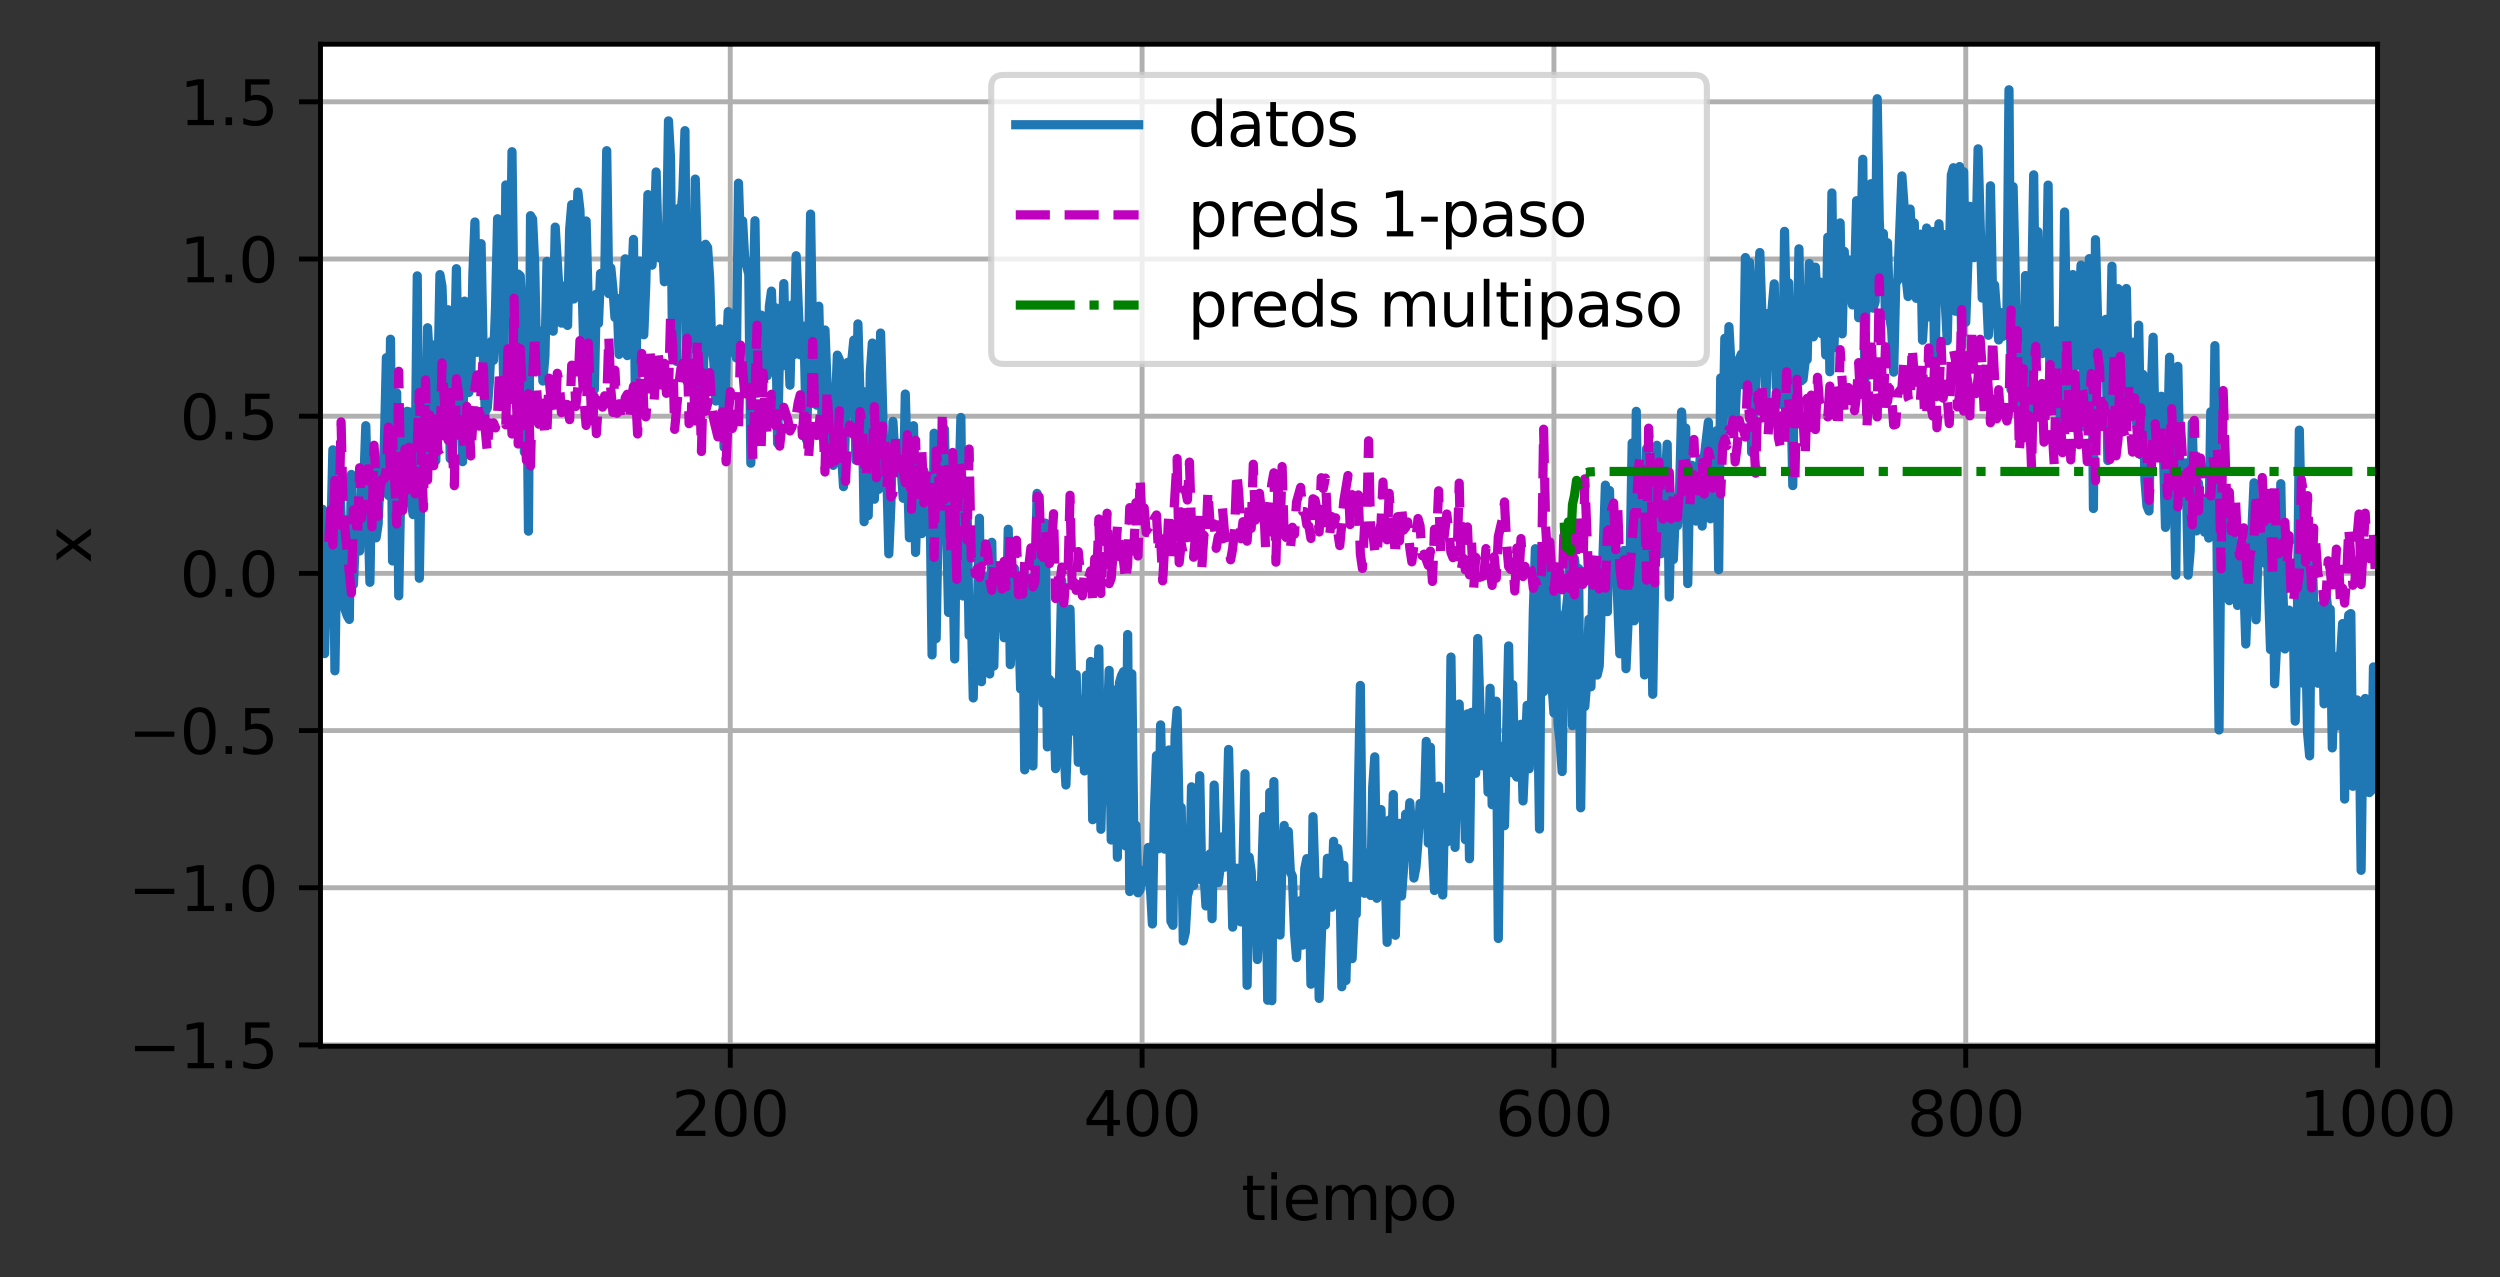 <?xml version="1.0" encoding="utf-8" standalone="no"?>
<!DOCTYPE svg PUBLIC "-//W3C//DTD SVG 1.1//EN"
  "http://www.w3.org/Graphics/SVG/1.1/DTD/svg11.dtd">
<svg xmlns:xlink="http://www.w3.org/1999/xlink" width="406.886pt" height="207.836pt" viewBox="0 0 406.886 207.836" xmlns="http://www.w3.org/2000/svg" version="1.1">
 <rect x="0" y="0" width="406.886" height="207.836" fill="#333333" stroke="none"/>
 <defs>
  <style type="text/css">*{stroke-linejoin: round; stroke-linecap: butt}</style>
 </defs>
 <g id="figure_1">
  <g id="patch_1">
   <path d="M 0 207.836 
L 406.886 207.836 
L 406.886 0 
L 0 0 
L 0 207.836 
z
" style="fill: none"/>
  </g>
  <g id="axes_1">
   <g id="patch_2">
    <path d="M 52.161 170.28 
L 386.961 170.28 
L 386.961 7.2 
L 52.161 7.2 
z
" style="fill: #ffffff"/>
   </g>
   <g id="matplotlib.axis_1">
    <g id="xtick_1">
     <g id="line2d_1">
      <path d="M 118.853 170.28 
L 118.853 7.2 
" clip-path="url(#p743cf71972)" style="fill: none; stroke: #b0b0b0; stroke-width: 0.8; stroke-linecap: square"/>
     </g>
     <g id="line2d_2">
      <defs>
       <path id="m459fc9298d" d="M 0 0 
L 0 3.5 
" style="stroke: #000000; stroke-width: 0.8"/>
      </defs>
      <g>
       <use xlink:href="#m459fc9298d" x="118.853" y="170.28" style="stroke: #000000; stroke-width: 0.8"/>
      </g>
     </g>
     <g id="text_1">
      <!-- 200 -->
      <g transform="translate(109.309 184.878)scale(0.1 -0.1)">
       <defs>
        <path id="DejaVuSans-32" d="M 1228 531 
L 3431 531 
L 3431 0 
L 469 0 
L 469 531 
Q 828 903 1448 1529 
Q 2069 2156 2228 2338 
Q 2531 2678 2651 2914 
Q 2772 3150 2772 3378 
Q 2772 3750 2511 3984 
Q 2250 4219 1831 4219 
Q 1534 4219 1204 4116 
Q 875 4013 500 3803 
L 500 4441 
Q 881 4594 1212 4672 
Q 1544 4750 1819 4750 
Q 2544 4750 2975 4387 
Q 3406 4025 3406 3419 
Q 3406 3131 3298 2873 
Q 3191 2616 2906 2266 
Q 2828 2175 2409 1742 
Q 1991 1309 1228 531 
z
" transform="scale(0.016)"/>
        <path id="DejaVuSans-30" d="M 2034 4250 
Q 1547 4250 1301 3770 
Q 1056 3291 1056 2328 
Q 1056 1369 1301 889 
Q 1547 409 2034 409 
Q 2525 409 2770 889 
Q 3016 1369 3016 2328 
Q 3016 3291 2770 3770 
Q 2525 4250 2034 4250 
z
M 2034 4750 
Q 2819 4750 3233 4129 
Q 3647 3509 3647 2328 
Q 3647 1150 3233 529 
Q 2819 -91 2034 -91 
Q 1250 -91 836 529 
Q 422 1150 422 2328 
Q 422 3509 836 4129 
Q 1250 4750 2034 4750 
z
" transform="scale(0.016)"/>
       </defs>
       <use xlink:href="#DejaVuSans-32"/>
       <use xlink:href="#DejaVuSans-30" x="63.623"/>
       <use xlink:href="#DejaVuSans-30" x="127.246"/>
      </g>
     </g>
    </g>
    <g id="xtick_2">
     <g id="line2d_3">
      <path d="M 185.88 170.28 
L 185.88 7.2 
" clip-path="url(#p743cf71972)" style="fill: none; stroke: #b0b0b0; stroke-width: 0.8; stroke-linecap: square"/>
     </g>
     <g id="line2d_4">
      <g>
       <use xlink:href="#m459fc9298d" x="185.88" y="170.28" style="stroke: #000000; stroke-width: 0.8"/>
      </g>
     </g>
     <g id="text_2">
      <!-- 400 -->
      <g transform="translate(176.336 184.878)scale(0.1 -0.1)">
       <defs>
        <path id="DejaVuSans-34" d="M 2419 4116 
L 825 1625 
L 2419 1625 
L 2419 4116 
z
M 2253 4666 
L 3047 4666 
L 3047 1625 
L 3713 1625 
L 3713 1100 
L 3047 1100 
L 3047 0 
L 2419 0 
L 2419 1100 
L 313 1100 
L 313 1709 
L 2253 4666 
z
" transform="scale(0.016)"/>
       </defs>
       <use xlink:href="#DejaVuSans-34"/>
       <use xlink:href="#DejaVuSans-30" x="63.623"/>
       <use xlink:href="#DejaVuSans-30" x="127.246"/>
      </g>
     </g>
    </g>
    <g id="xtick_3">
     <g id="line2d_5">
      <path d="M 252.907 170.28 
L 252.907 7.2 
" clip-path="url(#p743cf71972)" style="fill: none; stroke: #b0b0b0; stroke-width: 0.8; stroke-linecap: square"/>
     </g>
     <g id="line2d_6">
      <g>
       <use xlink:href="#m459fc9298d" x="252.907" y="170.28" style="stroke: #000000; stroke-width: 0.8"/>
      </g>
     </g>
     <g id="text_3">
      <!-- 600 -->
      <g transform="translate(243.363 184.878)scale(0.1 -0.1)">
       <defs>
        <path id="DejaVuSans-36" d="M 2113 2584 
Q 1688 2584 1439 2293 
Q 1191 2003 1191 1497 
Q 1191 994 1439 701 
Q 1688 409 2113 409 
Q 2538 409 2786 701 
Q 3034 994 3034 1497 
Q 3034 2003 2786 2293 
Q 2538 2584 2113 2584 
z
M 3366 4563 
L 3366 3988 
Q 3128 4100 2886 4159 
Q 2644 4219 2406 4219 
Q 1781 4219 1451 3797 
Q 1122 3375 1075 2522 
Q 1259 2794 1537 2939 
Q 1816 3084 2150 3084 
Q 2853 3084 3261 2657 
Q 3669 2231 3669 1497 
Q 3669 778 3244 343 
Q 2819 -91 2113 -91 
Q 1303 -91 875 529 
Q 447 1150 447 2328 
Q 447 3434 972 4092 
Q 1497 4750 2381 4750 
Q 2619 4750 2861 4703 
Q 3103 4656 3366 4563 
z
" transform="scale(0.016)"/>
       </defs>
       <use xlink:href="#DejaVuSans-36"/>
       <use xlink:href="#DejaVuSans-30" x="63.623"/>
       <use xlink:href="#DejaVuSans-30" x="127.246"/>
      </g>
     </g>
    </g>
    <g id="xtick_4">
     <g id="line2d_7">
      <path d="M 319.934 170.28 
L 319.934 7.2 
" clip-path="url(#p743cf71972)" style="fill: none; stroke: #b0b0b0; stroke-width: 0.8; stroke-linecap: square"/>
     </g>
     <g id="line2d_8">
      <g>
       <use xlink:href="#m459fc9298d" x="319.934" y="170.28" style="stroke: #000000; stroke-width: 0.8"/>
      </g>
     </g>
     <g id="text_4">
      <!-- 800 -->
      <g transform="translate(310.39 184.878)scale(0.1 -0.1)">
       <defs>
        <path id="DejaVuSans-38" d="M 2034 2216 
Q 1584 2216 1326 1975 
Q 1069 1734 1069 1313 
Q 1069 891 1326 650 
Q 1584 409 2034 409 
Q 2484 409 2743 651 
Q 3003 894 3003 1313 
Q 3003 1734 2745 1975 
Q 2488 2216 2034 2216 
z
M 1403 2484 
Q 997 2584 770 2862 
Q 544 3141 544 3541 
Q 544 4100 942 4425 
Q 1341 4750 2034 4750 
Q 2731 4750 3128 4425 
Q 3525 4100 3525 3541 
Q 3525 3141 3298 2862 
Q 3072 2584 2669 2484 
Q 3125 2378 3379 2068 
Q 3634 1759 3634 1313 
Q 3634 634 3220 271 
Q 2806 -91 2034 -91 
Q 1263 -91 848 271 
Q 434 634 434 1313 
Q 434 1759 690 2068 
Q 947 2378 1403 2484 
z
M 1172 3481 
Q 1172 3119 1398 2916 
Q 1625 2713 2034 2713 
Q 2441 2713 2670 2916 
Q 2900 3119 2900 3481 
Q 2900 3844 2670 4047 
Q 2441 4250 2034 4250 
Q 1625 4250 1398 4047 
Q 1172 3844 1172 3481 
z
" transform="scale(0.016)"/>
       </defs>
       <use xlink:href="#DejaVuSans-38"/>
       <use xlink:href="#DejaVuSans-30" x="63.623"/>
       <use xlink:href="#DejaVuSans-30" x="127.246"/>
      </g>
     </g>
    </g>
    <g id="xtick_5">
     <g id="line2d_9">
      <path d="M 386.961 170.28 
L 386.961 7.2 
" clip-path="url(#p743cf71972)" style="fill: none; stroke: #b0b0b0; stroke-width: 0.8; stroke-linecap: square"/>
     </g>
     <g id="line2d_10">
      <g>
       <use xlink:href="#m459fc9298d" x="386.961" y="170.28" style="stroke: #000000; stroke-width: 0.8"/>
      </g>
     </g>
     <g id="text_5">
      <!-- 1000 -->
      <g transform="translate(374.236 184.878)scale(0.1 -0.1)">
       <defs>
        <path id="DejaVuSans-31" d="M 794 531 
L 1825 531 
L 1825 4091 
L 703 3866 
L 703 4441 
L 1819 4666 
L 2450 4666 
L 2450 531 
L 3481 531 
L 3481 0 
L 794 0 
L 794 531 
z
" transform="scale(0.016)"/>
       </defs>
       <use xlink:href="#DejaVuSans-31"/>
       <use xlink:href="#DejaVuSans-30" x="63.623"/>
       <use xlink:href="#DejaVuSans-30" x="127.246"/>
       <use xlink:href="#DejaVuSans-30" x="190.869"/>
      </g>
     </g>
    </g>
    <g id="text_6">
     <!-- tiempo -->
     <g transform="translate(202.031 198.557)scale(0.1 -0.1)">
      <defs>
       <path id="DejaVuSans-74" d="M 1172 4494 
L 1172 3500 
L 2356 3500 
L 2356 3053 
L 1172 3053 
L 1172 1153 
Q 1172 725 1289 603 
Q 1406 481 1766 481 
L 2356 481 
L 2356 0 
L 1766 0 
Q 1100 0 847 248 
Q 594 497 594 1153 
L 594 3053 
L 172 3053 
L 172 3500 
L 594 3500 
L 594 4494 
L 1172 4494 
z
" transform="scale(0.016)"/>
       <path id="DejaVuSans-69" d="M 603 3500 
L 1178 3500 
L 1178 0 
L 603 0 
L 603 3500 
z
M 603 4863 
L 1178 4863 
L 1178 4134 
L 603 4134 
L 603 4863 
z
" transform="scale(0.016)"/>
       <path id="DejaVuSans-65" d="M 3597 1894 
L 3597 1613 
L 953 1613 
Q 991 1019 1311 708 
Q 1631 397 2203 397 
Q 2534 397 2845 478 
Q 3156 559 3463 722 
L 3463 178 
Q 3153 47 2828 -22 
Q 2503 -91 2169 -91 
Q 1331 -91 842 396 
Q 353 884 353 1716 
Q 353 2575 817 3079 
Q 1281 3584 2069 3584 
Q 2775 3584 3186 3129 
Q 3597 2675 3597 1894 
z
M 3022 2063 
Q 3016 2534 2758 2815 
Q 2500 3097 2075 3097 
Q 1594 3097 1305 2825 
Q 1016 2553 972 2059 
L 3022 2063 
z
" transform="scale(0.016)"/>
       <path id="DejaVuSans-6d" d="M 3328 2828 
Q 3544 3216 3844 3400 
Q 4144 3584 4550 3584 
Q 5097 3584 5394 3201 
Q 5691 2819 5691 2113 
L 5691 0 
L 5113 0 
L 5113 2094 
Q 5113 2597 4934 2840 
Q 4756 3084 4391 3084 
Q 3944 3084 3684 2787 
Q 3425 2491 3425 1978 
L 3425 0 
L 2847 0 
L 2847 2094 
Q 2847 2600 2669 2842 
Q 2491 3084 2119 3084 
Q 1678 3084 1418 2786 
Q 1159 2488 1159 1978 
L 1159 0 
L 581 0 
L 581 3500 
L 1159 3500 
L 1159 2956 
Q 1356 3278 1631 3431 
Q 1906 3584 2284 3584 
Q 2666 3584 2933 3390 
Q 3200 3197 3328 2828 
z
" transform="scale(0.016)"/>
       <path id="DejaVuSans-70" d="M 1159 525 
L 1159 -1331 
L 581 -1331 
L 581 3500 
L 1159 3500 
L 1159 2969 
Q 1341 3281 1617 3432 
Q 1894 3584 2278 3584 
Q 2916 3584 3314 3078 
Q 3713 2572 3713 1747 
Q 3713 922 3314 415 
Q 2916 -91 2278 -91 
Q 1894 -91 1617 61 
Q 1341 213 1159 525 
z
M 3116 1747 
Q 3116 2381 2855 2742 
Q 2594 3103 2138 3103 
Q 1681 3103 1420 2742 
Q 1159 2381 1159 1747 
Q 1159 1113 1420 752 
Q 1681 391 2138 391 
Q 2594 391 2855 752 
Q 3116 1113 3116 1747 
z
" transform="scale(0.016)"/>
       <path id="DejaVuSans-6f" d="M 1959 3097 
Q 1497 3097 1228 2736 
Q 959 2375 959 1747 
Q 959 1119 1226 758 
Q 1494 397 1959 397 
Q 2419 397 2687 759 
Q 2956 1122 2956 1747 
Q 2956 2369 2687 2733 
Q 2419 3097 1959 3097 
z
M 1959 3584 
Q 2709 3584 3137 3096 
Q 3566 2609 3566 1747 
Q 3566 888 3137 398 
Q 2709 -91 1959 -91 
Q 1206 -91 779 398 
Q 353 888 353 1747 
Q 353 2609 779 3096 
Q 1206 3584 1959 3584 
z
" transform="scale(0.016)"/>
      </defs>
      <use xlink:href="#DejaVuSans-74"/>
      <use xlink:href="#DejaVuSans-69" x="39.209"/>
      <use xlink:href="#DejaVuSans-65" x="66.992"/>
      <use xlink:href="#DejaVuSans-6d" x="128.516"/>
      <use xlink:href="#DejaVuSans-70" x="225.928"/>
      <use xlink:href="#DejaVuSans-6f" x="289.404"/>
     </g>
    </g>
   </g>
   <g id="matplotlib.axis_2">
    <g id="ytick_1">
     <g id="line2d_11">
      <path d="M 52.161 170.069 
L 386.961 170.069 
" clip-path="url(#p743cf71972)" style="fill: none; stroke: #b0b0b0; stroke-width: 0.8; stroke-linecap: square"/>
     </g>
     <g id="line2d_12">
      <defs>
       <path id="m075b64561e" d="M 0 0 
L -3.5 0 
" style="stroke: #000000; stroke-width: 0.8"/>
      </defs>
      <g>
       <use xlink:href="#m075b64561e" x="52.161" y="170.069" style="stroke: #000000; stroke-width: 0.8"/>
      </g>
     </g>
     <g id="text_7">
      <!-- −1.5 -->
      <g transform="translate(20.878 173.868)scale(0.1 -0.1)">
       <defs>
        <path id="DejaVuSans-2212" d="M 678 2272 
L 4684 2272 
L 4684 1741 
L 678 1741 
L 678 2272 
z
" transform="scale(0.016)"/>
        <path id="DejaVuSans-2e" d="M 684 794 
L 1344 794 
L 1344 0 
L 684 0 
L 684 794 
z
" transform="scale(0.016)"/>
        <path id="DejaVuSans-35" d="M 691 4666 
L 3169 4666 
L 3169 4134 
L 1269 4134 
L 1269 2991 
Q 1406 3038 1543 3061 
Q 1681 3084 1819 3084 
Q 2600 3084 3056 2656 
Q 3513 2228 3513 1497 
Q 3513 744 3044 326 
Q 2575 -91 1722 -91 
Q 1428 -91 1123 -41 
Q 819 9 494 109 
L 494 744 
Q 775 591 1075 516 
Q 1375 441 1709 441 
Q 2250 441 2565 725 
Q 2881 1009 2881 1497 
Q 2881 1984 2565 2268 
Q 2250 2553 1709 2553 
Q 1456 2553 1204 2497 
Q 953 2441 691 2322 
L 691 4666 
z
" transform="scale(0.016)"/>
       </defs>
       <use xlink:href="#DejaVuSans-2212"/>
       <use xlink:href="#DejaVuSans-31" x="83.789"/>
       <use xlink:href="#DejaVuSans-2e" x="147.412"/>
       <use xlink:href="#DejaVuSans-35" x="179.199"/>
      </g>
     </g>
    </g>
    <g id="ytick_2">
     <g id="line2d_13">
      <path d="M 52.161 144.486 
L 386.961 144.486 
" clip-path="url(#p743cf71972)" style="fill: none; stroke: #b0b0b0; stroke-width: 0.8; stroke-linecap: square"/>
     </g>
     <g id="line2d_14">
      <g>
       <use xlink:href="#m075b64561e" x="52.161" y="144.486" style="stroke: #000000; stroke-width: 0.8"/>
      </g>
     </g>
     <g id="text_8">
      <!-- −1.0 -->
      <g transform="translate(20.878 148.285)scale(0.1 -0.1)">
       <use xlink:href="#DejaVuSans-2212"/>
       <use xlink:href="#DejaVuSans-31" x="83.789"/>
       <use xlink:href="#DejaVuSans-2e" x="147.412"/>
       <use xlink:href="#DejaVuSans-30" x="179.199"/>
      </g>
     </g>
    </g>
    <g id="ytick_3">
     <g id="line2d_15">
      <path d="M 52.161 118.902 
L 386.961 118.902 
" clip-path="url(#p743cf71972)" style="fill: none; stroke: #b0b0b0; stroke-width: 0.8; stroke-linecap: square"/>
     </g>
     <g id="line2d_16">
      <g>
       <use xlink:href="#m075b64561e" x="52.161" y="118.902" style="stroke: #000000; stroke-width: 0.8"/>
      </g>
     </g>
     <g id="text_9">
      <!-- −0.5 -->
      <g transform="translate(20.878 122.702)scale(0.1 -0.1)">
       <use xlink:href="#DejaVuSans-2212"/>
       <use xlink:href="#DejaVuSans-30" x="83.789"/>
       <use xlink:href="#DejaVuSans-2e" x="147.412"/>
       <use xlink:href="#DejaVuSans-35" x="179.199"/>
      </g>
     </g>
    </g>
    <g id="ytick_4">
     <g id="line2d_17">
      <path d="M 52.161 93.319 
L 386.961 93.319 
" clip-path="url(#p743cf71972)" style="fill: none; stroke: #b0b0b0; stroke-width: 0.8; stroke-linecap: square"/>
     </g>
     <g id="line2d_18">
      <g>
       <use xlink:href="#m075b64561e" x="52.161" y="93.319" style="stroke: #000000; stroke-width: 0.8"/>
      </g>
     </g>
     <g id="text_10">
      <!-- 0.0 -->
      <g transform="translate(29.258 97.118)scale(0.1 -0.1)">
       <use xlink:href="#DejaVuSans-30"/>
       <use xlink:href="#DejaVuSans-2e" x="63.623"/>
       <use xlink:href="#DejaVuSans-30" x="95.41"/>
      </g>
     </g>
    </g>
    <g id="ytick_5">
     <g id="line2d_19">
      <path d="M 52.161 67.735 
L 386.961 67.735 
" clip-path="url(#p743cf71972)" style="fill: none; stroke: #b0b0b0; stroke-width: 0.8; stroke-linecap: square"/>
     </g>
     <g id="line2d_20">
      <g>
       <use xlink:href="#m075b64561e" x="52.161" y="67.735" style="stroke: #000000; stroke-width: 0.8"/>
      </g>
     </g>
     <g id="text_11">
      <!-- 0.5 -->
      <g transform="translate(29.258 71.535)scale(0.1 -0.1)">
       <use xlink:href="#DejaVuSans-30"/>
       <use xlink:href="#DejaVuSans-2e" x="63.623"/>
       <use xlink:href="#DejaVuSans-35" x="95.41"/>
      </g>
     </g>
    </g>
    <g id="ytick_6">
     <g id="line2d_21">
      <path d="M 52.161 42.152 
L 386.961 42.152 
" clip-path="url(#p743cf71972)" style="fill: none; stroke: #b0b0b0; stroke-width: 0.8; stroke-linecap: square"/>
     </g>
     <g id="line2d_22">
      <g>
       <use xlink:href="#m075b64561e" x="52.161" y="42.152" style="stroke: #000000; stroke-width: 0.8"/>
      </g>
     </g>
     <g id="text_12">
      <!-- 1.0 -->
      <g transform="translate(29.258 45.951)scale(0.1 -0.1)">
       <use xlink:href="#DejaVuSans-31"/>
       <use xlink:href="#DejaVuSans-2e" x="63.623"/>
       <use xlink:href="#DejaVuSans-30" x="95.41"/>
      </g>
     </g>
    </g>
    <g id="ytick_7">
     <g id="line2d_23">
      <path d="M 52.161 16.569 
L 386.961 16.569 
" clip-path="url(#p743cf71972)" style="fill: none; stroke: #b0b0b0; stroke-width: 0.8; stroke-linecap: square"/>
     </g>
     <g id="line2d_24">
      <g>
       <use xlink:href="#m075b64561e" x="52.161" y="16.569" style="stroke: #000000; stroke-width: 0.8"/>
      </g>
     </g>
     <g id="text_13">
      <!-- 1.5 -->
      <g transform="translate(29.258 20.368)scale(0.1 -0.1)">
       <use xlink:href="#DejaVuSans-31"/>
       <use xlink:href="#DejaVuSans-2e" x="63.623"/>
       <use xlink:href="#DejaVuSans-35" x="95.41"/>
      </g>
     </g>
    </g>
    <g id="text_14">
     <!-- x -->
     <g transform="translate(14.798 91.699)rotate(-90)scale(0.1 -0.1)">
      <defs>
       <path id="DejaVuSans-78" d="M 3513 3500 
L 2247 1797 
L 3578 0 
L 2900 0 
L 1881 1375 
L 863 0 
L 184 0 
L 1544 1831 
L 300 3500 
L 978 3500 
L 1906 2253 
L 2834 3500 
L 3513 3500 
z
" transform="scale(0.016)"/>
      </defs>
      <use xlink:href="#DejaVuSans-78"/>
     </g>
    </g>
   </g>
   <g id="line2d_25">
    <path d="M 52.161 92.108 
L 52.496 82.89 
L 52.831 106.38 
L 53.166 92.485 
L 53.501 88.654 
L 53.837 87.528 
L 54.172 73.212 
L 54.507 109.175 
L 54.842 88.345 
L 55.177 74.884 
L 55.512 83.798 
L 55.847 96.053 
L 56.183 99.264 
L 56.518 100.226 
L 56.853 100.813 
L 57.188 77.22 
L 57.523 95.137 
L 57.858 87.317 
L 58.193 82.104 
L 58.529 89.671 
L 58.864 76.848 
L 59.199 78.779 
L 59.534 69.283 
L 60.204 94.771 
L 60.539 74.504 
L 60.874 87.509 
L 61.21 87.533 
L 61.545 85.297 
L 61.88 76.686 
L 62.215 78.661 
L 62.55 72.296 
L 62.885 58.215 
L 63.22 80.629 
L 63.556 55.211 
L 63.891 91.296 
L 64.226 85.834 
L 64.561 63.926 
L 64.896 96.971 
L 65.231 79.348 
L 65.566 82.204 
L 66.237 66.943 
L 66.572 67.026 
L 66.907 81.606 
L 67.242 83.756 
L 67.577 75.108 
L 67.912 44.896 
L 68.247 94.109 
L 68.583 73.593 
L 68.918 72.415 
L 69.253 73.863 
L 69.588 53.346 
L 69.923 59.219 
L 70.258 69.808 
L 70.593 56.144 
L 70.929 74.976 
L 71.264 62.463 
L 71.599 44.694 
L 71.934 46.605 
L 72.604 64.639 
L 72.939 50.413 
L 73.274 74.639 
L 73.61 74.832 
L 74.28 43.731 
L 74.615 61.956 
L 74.95 55.008 
L 75.285 75.143 
L 75.62 49.008 
L 75.956 60.365 
L 76.291 63.888 
L 76.626 61.559 
L 76.961 44.633 
L 77.296 36.133 
L 77.631 57.343 
L 77.966 40.579 
L 78.301 39.658 
L 78.637 57.26 
L 78.972 67.033 
L 79.307 66.416 
L 79.642 62.205 
L 79.977 55.566 
L 80.312 58.651 
L 80.647 50.158 
L 80.983 35.601 
L 81.318 50.302 
L 81.653 48.085 
L 81.988 62.798 
L 82.323 30.102 
L 82.658 52.732 
L 82.993 51.825 
L 83.329 24.691 
L 83.664 51.441 
L 83.999 54.884 
L 84.334 44.606 
L 84.669 44.9 
L 85.004 51.928 
L 85.339 73.558 
L 85.674 52.847 
L 86.01 86.452 
L 86.345 35.101 
L 86.68 35.659 
L 87.015 42.761 
L 87.35 58.564 
L 87.685 53.801 
L 88.02 55.218 
L 88.356 62.012 
L 88.691 57.928 
L 89.026 42.545 
L 89.361 48.286 
L 89.696 48.11 
L 90.031 53.906 
L 90.366 36.966 
L 91.037 48.228 
L 91.372 52.589 
L 91.707 46.552 
L 92.042 52.662 
L 92.377 52.962 
L 92.712 37.344 
L 93.047 33.306 
L 93.383 48.669 
L 94.053 31.263 
L 94.388 34.206 
L 95.058 58.256 
L 95.393 35.966 
L 95.729 49.122 
L 96.064 52.843 
L 96.399 52.121 
L 96.734 63.386 
L 97.069 47.86 
L 97.404 52.622 
L 97.739 44.511 
L 98.074 47.212 
L 98.41 45.94 
L 98.745 24.526 
L 99.08 47.787 
L 99.415 43.603 
L 99.75 46.944 
L 100.085 51.665 
L 100.42 48.564 
L 100.756 57.684 
L 101.091 51.578 
L 101.426 49.033 
L 101.761 42.125 
L 102.096 57.876 
L 102.431 42.997 
L 102.766 46.861 
L 103.101 38.967 
L 103.437 66.851 
L 103.772 43.645 
L 104.107 42.488 
L 104.442 45.61 
L 104.777 54.488 
L 105.112 46.065 
L 105.447 31.67 
L 105.783 41.032 
L 106.118 43.159 
L 106.453 38.56 
L 106.788 27.991 
L 107.123 39.889 
L 107.458 42.049 
L 107.793 38.3 
L 108.129 45.858 
L 108.464 40.587 
L 108.799 19.674 
L 109.134 25.746 
L 109.469 57.901 
L 109.804 53.548 
L 110.139 58.831 
L 110.474 33.9 
L 110.81 35.221 
L 111.145 31.014 
L 111.48 21.266 
L 111.815 62.083 
L 112.15 50.685 
L 112.485 55.55 
L 112.82 56.767 
L 113.156 29.149 
L 113.491 41.606 
L 113.826 65.981 
L 114.161 48.127 
L 114.496 60.765 
L 114.831 39.759 
L 115.166 40.284 
L 115.501 45.331 
L 115.837 56.219 
L 116.172 58.783 
L 116.507 65.267 
L 116.842 56.616 
L 117.177 53.521 
L 117.512 58.366 
L 117.847 72.797 
L 118.183 58.523 
L 118.518 50.717 
L 118.853 57.351 
L 119.188 52.312 
L 119.523 54.7 
L 119.858 58.255 
L 120.193 29.811 
L 120.529 40.243 
L 120.864 35.955 
L 121.199 42.015 
L 121.869 44.654 
L 122.204 75.383 
L 122.539 50.29 
L 122.874 35.924 
L 123.21 59.272 
L 123.545 59.71 
L 123.88 51.28 
L 124.215 52.45 
L 124.55 61.019 
L 124.885 61.145 
L 125.22 49.831 
L 125.556 47.382 
L 125.891 56.68 
L 126.226 50.089 
L 126.561 72.148 
L 126.896 55.787 
L 127.231 59.619 
L 127.566 46.153 
L 127.901 59.422 
L 128.237 54.556 
L 128.572 62.691 
L 128.907 49.625 
L 129.242 57.713 
L 129.577 41.624 
L 130.247 57.751 
L 130.583 53.044 
L 130.918 57.007 
L 131.253 71.571 
L 131.588 60.264 
L 131.923 34.845 
L 132.258 55.308 
L 132.593 52.042 
L 132.929 65.944 
L 133.264 49.837 
L 133.599 63.333 
L 133.934 71.198 
L 134.269 53.709 
L 134.604 62.411 
L 134.939 67.796 
L 135.274 63.585 
L 135.61 75.74 
L 136.28 57.798 
L 136.615 58.524 
L 136.95 73.829 
L 137.285 79.199 
L 137.956 58.986 
L 138.291 58.966 
L 138.626 58.744 
L 138.961 55.352 
L 139.296 74.894 
L 139.631 52.717 
L 139.966 64.427 
L 140.301 63.614 
L 140.637 84.91 
L 140.972 68.415 
L 141.307 83.917 
L 141.642 60.601 
L 141.977 55.833 
L 142.312 81.252 
L 142.647 72.627 
L 142.983 79.654 
L 143.318 54.205 
L 143.988 78.741 
L 144.323 76.836 
L 144.658 90.136 
L 144.993 82.162 
L 145.329 68.581 
L 145.664 74.427 
L 145.999 73.412 
L 146.334 72.993 
L 146.669 76.326 
L 147.004 81.103 
L 147.339 64.131 
L 148.01 87.52 
L 148.68 69.288 
L 149.015 89.906 
L 149.35 78.772 
L 149.685 77.038 
L 150.02 86.849 
L 150.356 76.583 
L 150.691 80.162 
L 151.026 85.372 
L 151.361 80.427 
L 151.696 106.588 
L 152.031 70.511 
L 152.366 103.926 
L 152.701 83.575 
L 153.037 71.807 
L 153.372 82.399 
L 153.707 69.848 
L 154.377 99.673 
L 154.712 80.151 
L 155.047 90.329 
L 155.383 107.248 
L 155.718 77.158 
L 156.053 80.233 
L 156.388 67.943 
L 156.723 96.999 
L 157.058 91.142 
L 157.393 82.189 
L 157.729 103.411 
L 158.064 98.186 
L 158.399 113.595 
L 158.734 98.369 
L 159.069 99.681 
L 159.404 84.347 
L 159.739 110.95 
L 160.074 93.745 
L 160.41 107.834 
L 160.745 100.744 
L 161.08 109.694 
L 161.415 88.262 
L 161.75 108.408 
L 162.085 93.506 
L 162.42 101.783 
L 162.756 102.194 
L 163.091 91.993 
L 163.426 103.79 
L 163.761 102.84 
L 164.096 86.138 
L 164.431 108.154 
L 164.766 98.671 
L 165.101 92.504 
L 165.437 101.8 
L 165.772 100.074 
L 166.107 112.124 
L 166.442 94.472 
L 166.777 125.296 
L 167.447 95.462 
L 167.783 94.027 
L 168.118 124.667 
L 168.453 96.738 
L 168.788 80.301 
L 169.123 110.471 
L 169.458 107.583 
L 169.793 114.431 
L 170.129 85.128 
L 170.464 121.555 
L 170.799 110.581 
L 171.134 116.937 
L 171.469 111.127 
L 171.804 125.098 
L 172.139 119.171 
L 172.474 109.309 
L 172.81 94.504 
L 173.145 121.185 
L 173.48 127.761 
L 173.815 117.99 
L 174.15 99.151 
L 174.485 113.72 
L 174.82 119.011 
L 175.156 109.802 
L 175.491 124.057 
L 175.826 113.882 
L 176.161 116.158 
L 176.496 125.475 
L 176.831 109.884 
L 177.166 119.994 
L 177.501 107.657 
L 177.837 133.411 
L 178.842 105.614 
L 179.177 134.965 
L 179.512 120.585 
L 179.847 130.322 
L 180.518 109.103 
L 180.853 136.709 
L 181.523 112.302 
L 181.858 139.525 
L 182.193 111.132 
L 182.529 109.967 
L 182.864 109.311 
L 183.199 137.682 
L 183.534 103.273 
L 183.869 145.102 
L 184.204 109.664 
L 184.539 136.167 
L 184.874 134.311 
L 185.21 145.308 
L 185.545 144.826 
L 185.88 141.667 
L 186.215 142.384 
L 186.55 143.518 
L 186.885 137.924 
L 187.556 150.378 
L 187.891 131.818 
L 188.226 122.972 
L 188.561 138.136 
L 188.896 117.983 
L 189.231 132.77 
L 189.566 138.207 
L 189.901 125.003 
L 190.237 122.058 
L 190.572 149.94 
L 190.907 150.592 
L 191.242 119.795 
L 191.577 115.64 
L 191.912 133.198 
L 192.247 131.404 
L 192.583 153.145 
L 192.918 151.743 
L 193.253 145.822 
L 193.588 144.616 
L 193.923 128.06 
L 194.258 144.109 
L 194.593 134.827 
L 194.929 141.883 
L 195.264 126.255 
L 195.599 143.283 
L 195.934 141.612 
L 196.269 147.445 
L 196.604 143.91 
L 196.939 138.962 
L 197.274 149.511 
L 197.61 127.773 
L 197.945 138.62 
L 198.28 143.634 
L 198.615 141 
L 198.95 136.195 
L 199.285 141.143 
L 199.62 135.49 
L 199.956 121.98 
L 200.626 150.891 
L 200.961 147.341 
L 201.296 141.307 
L 201.631 141.527 
L 201.966 150.043 
L 202.301 140.719 
L 202.637 125.934 
L 202.972 160.363 
L 203.307 139.491 
L 203.642 141.837 
L 203.977 150.487 
L 204.312 144.106 
L 204.647 156.165 
L 204.983 148.448 
L 205.318 143.759 
L 205.653 132.921 
L 205.988 135.757 
L 206.323 162.793 
L 206.658 128.967 
L 206.993 162.867 
L 207.329 127.211 
L 207.664 151.455 
L 207.999 145.391 
L 208.334 152.177 
L 208.669 139.155 
L 209.004 134.344 
L 209.339 140.248 
L 209.674 135.309 
L 210.01 141.87 
L 210.345 142.613 
L 210.68 151.748 
L 211.015 155.855 
L 211.35 149.966 
L 211.685 146.56 
L 212.02 153.826 
L 212.356 141.397 
L 212.691 139.747 
L 213.026 140.546 
L 213.361 160.182 
L 213.696 132.921 
L 214.031 143.482 
L 214.366 143.415 
L 214.701 162.492 
L 215.372 143.576 
L 215.707 150.546 
L 216.042 139.69 
L 216.377 146.875 
L 216.712 147.65 
L 217.047 136.929 
L 217.383 144.325 
L 217.718 138.083 
L 218.053 140.843 
L 218.388 160.598 
L 218.723 140.832 
L 219.058 159.585 
L 219.393 145.451 
L 219.729 144.251 
L 220.064 156.026 
L 220.399 148.934 
L 220.734 148.794 
L 221.404 111.559 
L 221.739 143.19 
L 222.074 145.39 
L 222.745 138.771 
L 223.08 145.741 
L 223.415 128.066 
L 223.75 123.18 
L 224.085 146.198 
L 224.42 143.119 
L 224.756 131.753 
L 225.091 142.811 
L 225.426 141.23 
L 225.761 153.369 
L 226.096 133.466 
L 226.431 140.639 
L 226.766 129.32 
L 227.101 152.22 
L 227.437 136.209 
L 227.772 134.004 
L 228.107 145.829 
L 228.442 141.204 
L 228.777 132.499 
L 229.112 136.155 
L 229.447 130.645 
L 229.783 135.54 
L 230.118 142.9 
L 230.453 141.119 
L 230.788 136.947 
L 231.123 130.778 
L 231.458 134.088 
L 231.793 132.663 
L 232.129 120.664 
L 232.464 137.212 
L 232.799 121.607 
L 233.134 137.942 
L 233.469 144.929 
L 233.804 130.949 
L 234.139 127.943 
L 234.81 145.663 
L 235.145 129.773 
L 235.48 137.042 
L 235.815 135.183 
L 236.15 106.942 
L 236.485 131.758 
L 236.82 137.917 
L 237.156 119.256 
L 237.491 114.587 
L 237.826 129.489 
L 238.161 124.754 
L 238.496 136.658 
L 238.831 116.179 
L 239.166 139.758 
L 239.501 115.935 
L 239.837 116.215 
L 240.172 125.855 
L 240.507 103.919 
L 241.177 124.633 
L 241.847 116.953 
L 242.183 128.921 
L 242.518 112.019 
L 242.853 130.968 
L 243.188 125.751 
L 243.523 114.122 
L 243.858 152.738 
L 244.193 123.529 
L 244.529 121.46 
L 244.864 134.385 
L 245.534 105.126 
L 245.869 125.705 
L 246.204 111.429 
L 246.539 125.939 
L 246.874 126.473 
L 247.21 124.359 
L 247.545 117.885 
L 247.88 130.352 
L 248.55 114.79 
L 248.885 125.12 
L 249.22 117.2 
L 249.556 99.426 
L 249.891 89.302 
L 250.561 134.923 
L 250.896 90.19 
L 251.231 112.573 
L 251.566 110.626 
L 251.901 91.692 
L 252.237 99.477 
L 252.572 111.032 
L 252.907 116.043 
L 253.242 96.014 
L 253.577 117.838 
L 253.912 120.792 
L 254.247 125.573 
L 254.583 100.306 
L 254.918 99.357 
L 255.253 96.097 
L 255.588 87.186 
L 255.923 118.104 
L 256.258 90.954 
L 256.593 94.663 
L 256.929 92.532 
L 257.264 131.471 
L 257.599 104.767 
L 257.934 114.994 
L 258.269 110.723 
L 258.604 100.792 
L 258.939 111.774 
L 259.274 91.766 
L 259.61 95.444 
L 259.945 109.865 
L 260.28 108.419 
L 261.285 78.959 
L 261.62 99.548 
L 261.956 79.828 
L 262.291 94.674 
L 262.626 91.215 
L 262.961 89.718 
L 263.631 106.411 
L 264.301 89.584 
L 264.637 108.826 
L 264.972 101.395 
L 265.307 90.904 
L 265.642 72.107 
L 265.977 101.036 
L 266.312 66.945 
L 266.647 90.214 
L 266.983 76.294 
L 267.653 109.852 
L 267.988 73.032 
L 268.323 89.796 
L 268.658 91.544 
L 268.993 112.997 
L 269.664 72.475 
L 269.999 86.64 
L 270.334 90.128 
L 270.669 85.671 
L 271.339 72.307 
L 271.674 97.154 
L 272.01 80.643 
L 272.345 91.059 
L 272.68 83.251 
L 273.015 85.559 
L 273.35 80.076 
L 273.685 67.059 
L 274.02 74.229 
L 274.356 69.665 
L 274.691 94.982 
L 275.026 76.535 
L 275.361 75.728 
L 275.696 77.189 
L 276.031 84.814 
L 276.701 74.666 
L 277.037 85.62 
L 277.372 74.426 
L 278.042 68.694 
L 278.377 84.436 
L 278.712 72.549 
L 279.047 82.911 
L 279.383 70.103 
L 279.718 92.723 
L 280.053 61.508 
L 280.388 73.043 
L 280.723 55.054 
L 281.058 65.014 
L 281.393 53.163 
L 281.729 59.46 
L 282.064 69.715 
L 282.399 67.973 
L 282.734 60.451 
L 283.069 58.485 
L 283.404 57.639 
L 283.739 62.645 
L 284.074 41.916 
L 284.41 60.664 
L 284.745 42.708 
L 285.08 73.606 
L 285.415 67.249 
L 285.75 63.677 
L 286.085 47.871 
L 286.42 41.103 
L 286.756 51.144 
L 287.091 54.397 
L 287.426 64.983 
L 287.761 51.009 
L 288.096 59 
L 288.431 50.053 
L 288.766 46.199 
L 289.101 63.028 
L 289.437 63.802 
L 289.772 62.19 
L 290.107 65.881 
L 290.442 37.654 
L 290.777 53.664 
L 291.112 46.022 
L 291.783 79.034 
L 292.118 53.585 
L 292.453 60.909 
L 292.788 40.499 
L 293.123 62.01 
L 293.458 61.74 
L 293.793 58.844 
L 294.129 58.513 
L 294.464 42.881 
L 294.799 51.668 
L 295.134 54.823 
L 295.469 43.479 
L 295.804 51.178 
L 296.139 45.88 
L 296.474 54.318 
L 296.81 47.926 
L 297.145 57.783 
L 297.48 38.608 
L 297.815 60.503 
L 298.15 31.406 
L 298.485 56.598 
L 298.82 46.821 
L 299.491 36.277 
L 299.826 54.335 
L 300.161 40.905 
L 300.496 48.309 
L 300.831 42.276 
L 301.166 47.357 
L 301.501 49.631 
L 301.837 46.106 
L 302.172 32.664 
L 302.507 51.708 
L 302.842 41.001 
L 303.177 25.927 
L 303.512 62.201 
L 303.847 36.962 
L 304.183 40.396 
L 304.518 29.898 
L 304.853 50.156 
L 305.188 49.105 
L 305.523 16.072 
L 305.858 35.947 
L 306.193 42.636 
L 306.529 37.992 
L 306.864 51.313 
L 307.199 39.509 
L 307.534 51.615 
L 307.869 53.523 
L 308.204 60.568 
L 308.539 46.087 
L 308.874 45.596 
L 309.545 28.634 
L 309.88 33.333 
L 310.215 45.031 
L 310.55 48.258 
L 310.885 34.024 
L 311.22 40.448 
L 311.556 36.285 
L 311.891 48.556 
L 312.561 38.106 
L 312.896 55.372 
L 313.231 49.72 
L 313.566 37.113 
L 313.901 51.575 
L 314.237 48.63 
L 314.572 37.684 
L 314.907 62.606 
L 315.242 40.848 
L 315.577 36.42 
L 315.912 42.471 
L 316.247 38.139 
L 316.583 48.869 
L 316.918 55.451 
L 317.588 28.476 
L 317.923 27.297 
L 318.258 50.649 
L 318.593 44.695 
L 318.929 27.111 
L 319.264 56.322 
L 319.599 27.957 
L 319.934 52.457 
L 320.604 33.579 
L 320.939 38.929 
L 321.274 41.931 
L 321.61 39.242 
L 321.945 24.225 
L 322.615 48.515 
L 322.95 39.17 
L 323.62 54.571 
L 323.956 30.24 
L 324.291 47.917 
L 324.626 46.382 
L 325.296 55.33 
L 325.631 50.871 
L 325.966 54.748 
L 326.301 53.968 
L 326.637 51.277 
L 326.972 14.613 
L 327.307 63.423 
L 327.642 30.377 
L 327.977 43.962 
L 328.312 66.472 
L 328.647 66.076 
L 328.983 50.46 
L 329.318 66.563 
L 329.653 44.845 
L 329.988 61.856 
L 330.323 68.342 
L 330.993 28.46 
L 331.329 58.452 
L 331.664 37.691 
L 331.999 52.75 
L 332.334 57.566 
L 332.669 53.044 
L 333.004 50.268 
L 333.339 30.128 
L 333.674 66.893 
L 334.01 62.788 
L 334.345 56.303 
L 334.68 53.844 
L 335.015 55.81 
L 335.35 69.745 
L 335.685 63.06 
L 336.02 34.502 
L 336.356 56.106 
L 336.691 64.462 
L 337.026 68.208 
L 337.361 44.688 
L 337.696 59.631 
L 338.031 57.025 
L 338.701 43.142 
L 339.037 60.482 
L 339.372 69.513 
L 339.707 59.561 
L 340.042 42.097 
L 340.377 42.898 
L 340.712 82.761 
L 341.047 39.017 
L 341.383 51.848 
L 341.718 58.977 
L 342.053 55.858 
L 342.388 56.038 
L 342.723 51.976 
L 343.058 74.952 
L 343.393 62.288 
L 343.729 43.318 
L 344.064 73.968 
L 344.399 52.972 
L 344.734 46.979 
L 345.739 65.043 
L 346.074 46.961 
L 346.41 63.766 
L 346.745 61.31 
L 347.08 55.688 
L 347.415 57.853 
L 347.75 68.933 
L 348.085 52.927 
L 348.42 74.008 
L 348.756 60.93 
L 349.091 78.077 
L 349.426 82.348 
L 349.761 83.168 
L 350.096 64.558 
L 350.431 54.886 
L 350.766 71.465 
L 351.101 69.494 
L 351.437 65.804 
L 351.772 64.492 
L 352.107 73.364 
L 352.442 85.83 
L 353.112 58.146 
L 353.447 76.023 
L 353.783 76.001 
L 354.118 93.611 
L 354.453 59.63 
L 354.788 76.4 
L 355.123 80.443 
L 355.458 81.668 
L 355.793 75.337 
L 356.129 93.609 
L 356.464 89.598 
L 356.799 68.864 
L 357.134 82.865 
L 357.469 86.416 
L 357.804 78.601 
L 358.139 81.744 
L 358.474 81.783 
L 358.81 86.623 
L 359.145 84.296 
L 359.48 87.571 
L 359.815 67.012 
L 360.15 82.27 
L 360.485 56.251 
L 361.156 118.806 
L 361.491 82.908 
L 361.826 79.801 
L 362.161 82.608 
L 362.496 83.722 
L 362.831 97.761 
L 363.166 83.277 
L 364.172 98.538 
L 364.507 90.405 
L 364.842 88.411 
L 365.177 94.437 
L 365.512 104.817 
L 365.847 95.013 
L 366.183 89.595 
L 366.518 86.106 
L 366.853 78.577 
L 367.188 100.868 
L 367.523 88.886 
L 367.858 84.331 
L 368.193 85.468 
L 368.529 91.628 
L 368.864 80.33 
L 369.199 95.558 
L 369.534 105.717 
L 369.869 82.632 
L 370.204 111.288 
L 370.539 104.8 
L 370.874 102.63 
L 371.21 78.724 
L 371.545 96.108 
L 371.88 105.623 
L 372.215 99.91 
L 372.55 99.299 
L 372.885 105.254 
L 373.22 100.593 
L 373.556 117.367 
L 373.891 102.345 
L 374.226 70.007 
L 374.561 85.794 
L 374.896 111.239 
L 375.231 102.646 
L 375.566 119.256 
L 375.901 123.018 
L 376.237 88.482 
L 376.572 98.387 
L 376.907 103.859 
L 377.242 111.201 
L 377.577 103.014 
L 377.912 98.458 
L 378.247 114.549 
L 378.583 96.667 
L 378.918 99.857 
L 379.253 99.161 
L 379.588 121.723 
L 379.923 108.376 
L 380.258 118.172 
L 380.593 106.733 
L 380.929 106.992 
L 381.264 101.494 
L 381.599 130.05 
L 381.934 103.601 
L 382.269 100.08 
L 382.604 99.861 
L 382.939 127.973 
L 383.274 122.958 
L 383.61 113.913 
L 383.945 114.326 
L 384.28 141.646 
L 384.615 114.576 
L 384.95 113.678 
L 385.285 127.382 
L 385.62 128.994 
L 385.956 128.642 
L 386.291 108.551 
L 386.626 113.787 
L 386.961 109.282 
L 386.961 109.282 
" clip-path="url(#p743cf71972)" style="fill: none; stroke: #1f77b4; stroke-width: 1.5; stroke-linecap: square"/>
   </g>
   <g id="line2d_26">
    <path d="M 53.501 88.221 
L 53.837 83.016 
L 54.172 88.683 
L 54.507 78.186 
L 54.842 86.882 
L 55.177 83.52 
L 55.512 68.666 
L 55.847 83.253 
L 57.188 96.528 
L 57.523 82.993 
L 57.858 83.426 
L 58.193 87.399 
L 58.529 76.135 
L 58.864 84.35 
L 59.199 78.656 
L 59.534 76.593 
L 59.869 76.281 
L 60.204 76.977 
L 60.539 85.74 
L 60.874 72.466 
L 61.545 84.016 
L 61.88 79.155 
L 62.215 77.979 
L 62.55 77.903 
L 62.885 76.265 
L 63.22 69.491 
L 63.556 77.336 
L 63.891 70.675 
L 64.561 85.278 
L 64.896 60.427 
L 65.231 80.198 
L 65.566 83.057 
L 65.901 73.09 
L 66.237 79.765 
L 66.572 72.788 
L 66.907 73.358 
L 67.242 78.997 
L 67.577 80.382 
L 68.247 63.882 
L 68.583 75.415 
L 68.918 82.704 
L 69.253 61.824 
L 69.588 78.126 
L 69.923 67.521 
L 70.258 68.637 
L 70.593 75.801 
L 70.929 66.84 
L 71.264 73.486 
L 71.599 74.056 
L 71.934 59.072 
L 72.604 69.463 
L 72.939 71.646 
L 73.274 63.886 
L 73.61 73.064 
L 73.945 79.047 
L 74.28 61.633 
L 74.615 63.921 
L 74.95 70.8 
L 75.285 70.601 
L 75.62 73.109 
L 75.956 66.134 
L 76.291 66.938 
L 76.626 74.206 
L 77.296 63.125 
L 77.631 61.018 
L 77.966 69.355 
L 78.637 58.056 
L 78.972 69.898 
L 79.307 73.474 
L 79.642 68.81 
L 79.977 69.494 
L 80.312 68.812 
L 80.647 69.642 
L 80.983 67.647 
L 81.318 60.079 
L 81.653 65.769 
L 82.323 69.149 
L 82.658 56.761 
L 83.329 70.634 
L 83.664 48.546 
L 83.999 64.336 
L 84.334 72.263 
L 84.669 56.741 
L 85.004 63.685 
L 85.339 67.619 
L 85.674 74.921 
L 86.01 64.064 
L 86.345 75.83 
L 86.68 61.644 
L 87.015 54.457 
L 87.35 63.237 
L 87.685 69.04 
L 88.02 66.122 
L 88.356 65.61 
L 88.691 71.111 
L 89.026 69.866 
L 89.361 61.548 
L 89.696 65.102 
L 90.031 67.224 
L 90.366 67.076 
L 90.701 60.751 
L 91.037 62.301 
L 91.372 67.15 
L 91.707 66.789 
L 92.042 64.252 
L 92.712 68.295 
L 93.047 59.436 
L 93.383 59.497 
L 93.718 66.145 
L 94.053 62.972 
L 94.388 55.429 
L 95.058 65.338 
L 95.393 69.24 
L 95.729 55.827 
L 96.399 70.122 
L 96.734 64.57 
L 97.069 70.572 
L 97.404 65.206 
L 97.739 65.527 
L 98.074 66.266 
L 98.41 64.418 
L 98.745 65.704 
L 99.08 54.786 
L 99.415 63.397 
L 99.75 67.121 
L 100.085 60.256 
L 100.42 67.262 
L 100.756 65.717 
L 101.091 68.307 
L 101.426 68.01 
L 101.761 64.745 
L 102.096 64.167 
L 102.431 68.452 
L 102.766 64.9 
L 103.101 62.901 
L 103.437 64.017 
L 103.772 70.631 
L 104.442 57.519 
L 104.777 66.44 
L 105.112 67.846 
L 105.447 64.112 
L 105.783 56.825 
L 106.118 62.496 
L 106.453 65.244 
L 106.788 59.906 
L 107.123 57.477 
L 107.793 64.594 
L 108.129 59.142 
L 108.464 64.016 
L 108.799 63.701 
L 109.134 51.634 
L 109.469 56.236 
L 109.804 69.881 
L 110.474 62.666 
L 110.81 60.02 
L 111.145 59.112 
L 111.48 61.474 
L 111.815 55.051 
L 112.15 68.952 
L 112.485 68.208 
L 112.82 59.093 
L 113.156 70.116 
L 113.491 55.36 
L 113.826 61.165 
L 114.161 73.485 
L 114.496 60.726 
L 114.831 66.942 
L 115.166 65.707 
L 115.501 60.656 
L 115.837 66.104 
L 116.172 68.336 
L 116.842 71.107 
L 117.177 68.618 
L 117.512 67.026 
L 117.847 69.955 
L 118.183 75.164 
L 118.518 67.88 
L 118.853 63.759 
L 119.188 69.738 
L 119.858 67.302 
L 120.193 69.911 
L 120.529 56.17 
L 121.199 64.07 
L 121.534 61.892 
L 121.869 64.338 
L 122.204 63.787 
L 122.539 74.864 
L 123.21 52.926 
L 123.545 68.779 
L 123.88 72.758 
L 124.215 60.719 
L 124.55 66.886 
L 124.885 70.946 
L 125.22 70.96 
L 125.556 64.167 
L 125.891 65.043 
L 126.226 69.297 
L 126.561 67.414 
L 126.896 72.611 
L 127.566 66.289 
L 128.237 68.378 
L 128.572 70.143 
L 128.907 69.501 
L 129.242 67.476 
L 129.577 67.67 
L 129.912 65.545 
L 130.247 64.256 
L 130.583 70.879 
L 130.918 66.015 
L 131.253 67.945 
L 131.588 74.79 
L 131.923 69.103 
L 132.258 55.585 
L 132.593 67.152 
L 132.929 70.876 
L 133.264 69.661 
L 133.599 66.577 
L 133.934 68.911 
L 134.269 76.823 
L 134.604 63.418 
L 135.274 75.394 
L 135.61 70.105 
L 135.945 75.009 
L 136.28 74.527 
L 136.615 66.844 
L 136.95 69.939 
L 137.285 76.097 
L 137.62 78.34 
L 137.956 70.531 
L 138.291 69.165 
L 138.626 70.134 
L 138.961 70.76 
L 139.296 68.657 
L 139.631 74.994 
L 139.966 66.987 
L 140.301 68.705 
L 140.637 74.649 
L 140.972 77.8 
L 141.307 73.023 
L 141.642 76.11 
L 141.977 73.906 
L 142.312 66.176 
L 142.647 77.746 
L 142.983 76.725 
L 143.653 69.341 
L 143.988 71.105 
L 144.323 79.543 
L 144.658 73.804 
L 144.993 80.889 
L 145.329 80.363 
L 145.664 70.57 
L 145.999 76.716 
L 146.334 77.334 
L 146.669 74.774 
L 147.339 78.569 
L 147.674 70.751 
L 148.01 74.282 
L 148.345 82.899 
L 148.68 74.042 
L 149.015 71.649 
L 149.35 81.979 
L 149.685 80.126 
L 150.02 73.018 
L 150.356 81.856 
L 150.691 77.654 
L 151.026 76.589 
L 151.361 81.497 
L 151.696 78.336 
L 152.031 90.718 
L 152.366 73.371 
L 152.701 76.013 
L 153.037 83.421 
L 153.372 66.906 
L 153.707 81.392 
L 154.042 76.389 
L 154.377 78.154 
L 154.712 89.842 
L 155.047 73.637 
L 155.383 81.645 
L 155.718 94.295 
L 156.053 75.391 
L 156.723 78.711 
L 157.393 87.92 
L 157.729 73.081 
L 158.064 90.822 
L 158.399 90.411 
L 158.734 93.414 
L 159.069 92.535 
L 159.404 93.972 
L 159.739 92.147 
L 160.074 92.727 
L 160.41 88.528 
L 160.745 89.882 
L 161.08 94.269 
L 161.415 96.07 
L 161.75 92.043 
L 162.42 90.782 
L 162.756 91.045 
L 163.091 95.872 
L 163.426 91.35 
L 163.761 95.491 
L 164.096 94.852 
L 164.431 86.472 
L 164.766 93.308 
L 165.101 91.252 
L 165.437 87.93 
L 165.772 96.79 
L 166.107 94.48 
L 166.442 96.67 
L 166.777 91.432 
L 167.112 93.237 
L 167.447 92.105 
L 167.783 89.176 
L 168.118 95.522 
L 168.453 94.633 
L 168.788 80.778 
L 169.123 80.863 
L 169.458 90.372 
L 169.793 90.726 
L 170.129 86.36 
L 170.464 90.244 
L 170.799 91.722 
L 171.134 89.235 
L 171.469 83.612 
L 171.804 97.411 
L 172.139 93.234 
L 172.474 95.167 
L 172.81 92.294 
L 173.145 98.157 
L 173.48 93.913 
L 173.815 93.83 
L 174.15 80.611 
L 174.485 95.292 
L 174.82 94.784 
L 175.156 96.082 
L 175.491 89.769 
L 176.161 96.961 
L 176.496 92.967 
L 176.831 93.719 
L 177.166 94.031 
L 177.501 92.913 
L 177.837 97.859 
L 178.172 90.945 
L 178.507 93.699 
L 178.842 84.463 
L 179.177 96.592 
L 179.512 90.592 
L 179.847 91.936 
L 180.183 83.529 
L 180.518 94.994 
L 180.853 94.136 
L 181.188 89.73 
L 181.523 91.384 
L 181.858 85.638 
L 182.193 88.411 
L 182.529 90.258 
L 182.864 91.374 
L 183.199 94.538 
L 183.534 91.836 
L 183.869 82.622 
L 184.204 84.542 
L 184.539 89.694 
L 184.874 81.818 
L 185.21 90.488 
L 185.545 77.857 
L 185.88 84.968 
L 186.215 82.662 
L 186.55 86.667 
L 186.885 86.608 
L 187.22 86.849 
L 187.556 86.582 
L 187.891 84.348 
L 188.226 83.817 
L 188.561 90.031 
L 188.896 87.633 
L 189.231 94.534 
L 189.566 88.684 
L 189.901 90.052 
L 190.237 83.34 
L 190.572 91.56 
L 191.577 74.637 
L 191.912 91.571 
L 192.247 88.47 
L 192.583 90.227 
L 192.918 79.689 
L 193.253 81.375 
L 193.588 75.212 
L 193.923 85.938 
L 194.258 90.685 
L 194.593 86.92 
L 194.929 90.218 
L 195.264 83.043 
L 195.599 92.382 
L 195.934 87.111 
L 196.269 87.945 
L 196.604 79.872 
L 196.939 85.218 
L 197.61 85.272 
L 197.945 89.238 
L 198.28 87.35 
L 198.615 87.598 
L 198.95 82.541 
L 199.285 86.564 
L 199.62 88.189 
L 199.956 89.222 
L 200.291 91.112 
L 200.626 89.256 
L 200.961 85.622 
L 201.296 76.92 
L 201.631 80.479 
L 201.966 87.675 
L 202.301 84.917 
L 202.637 84.881 
L 202.972 88.08 
L 203.307 82.48 
L 203.642 85.989 
L 203.977 75.559 
L 204.312 84.658 
L 204.647 83.304 
L 204.983 80.285 
L 205.318 83.478 
L 205.653 81.832 
L 205.988 89.303 
L 206.323 88.919 
L 206.658 81.814 
L 206.993 78.757 
L 207.329 76.95 
L 207.664 91.492 
L 207.999 78.048 
L 208.334 86.43 
L 208.669 75.934 
L 209.004 87.052 
L 209.339 87.476 
L 209.674 87.575 
L 210.01 89.323 
L 210.345 85.814 
L 210.68 86.94 
L 211.015 81.731 
L 211.685 79.319 
L 212.02 83.258 
L 212.356 83.27 
L 212.691 85.407 
L 213.026 85.626 
L 213.361 87.636 
L 213.696 81.184 
L 214.031 81.377 
L 214.366 83.081 
L 214.701 86.577 
L 215.037 77.752 
L 215.372 79.511 
L 215.707 77.811 
L 216.042 84.273 
L 216.377 87.441 
L 216.712 84.056 
L 217.047 85.42 
L 217.383 84.283 
L 218.053 88.792 
L 218.723 81.469 
L 219.393 77.395 
L 219.729 85.376 
L 220.064 80.504 
L 220.399 83.511 
L 221.069 80.549 
L 221.404 90.158 
L 221.739 92.518 
L 222.074 85.877 
L 222.41 86.477 
L 222.745 71.741 
L 223.08 86.829 
L 223.415 86.485 
L 223.75 89.639 
L 224.085 90.475 
L 224.42 86.384 
L 224.756 85.351 
L 225.091 78.462 
L 225.426 87.462 
L 225.761 87.858 
L 226.096 80.288 
L 226.431 85.676 
L 226.766 85.514 
L 227.101 90.542 
L 227.437 84.11 
L 227.772 88.047 
L 228.107 82.33 
L 228.442 86.279 
L 228.777 85.852 
L 229.112 84.952 
L 229.447 89.164 
L 229.783 91.441 
L 230.118 88.775 
L 230.453 87.645 
L 230.788 84.393 
L 231.123 85.571 
L 231.458 90.426 
L 231.793 90.189 
L 232.464 92.033 
L 232.799 89.695 
L 233.134 94.633 
L 233.469 86.139 
L 233.804 87.45 
L 234.139 79.88 
L 234.474 89.815 
L 234.81 89.202 
L 235.48 83.658 
L 236.15 89.926 
L 236.485 90.767 
L 236.82 89.62 
L 237.156 90.606 
L 237.491 78.628 
L 237.826 92.706 
L 238.161 90.853 
L 238.496 92.748 
L 238.831 85.759 
L 239.166 93.564 
L 239.501 88.218 
L 239.837 95.948 
L 240.172 90.694 
L 240.507 91.653 
L 240.842 93.961 
L 241.512 93.71 
L 241.847 89.285 
L 242.183 92.609 
L 242.518 92.783 
L 242.853 95.276 
L 243.188 90.611 
L 243.523 94.112 
L 243.858 87.335 
L 244.529 84.415 
L 244.864 81.691 
L 245.199 88.264 
L 245.534 92.213 
L 245.869 92.676 
L 246.204 91.487 
L 246.539 96.183 
L 246.874 89.19 
L 247.21 94.001 
L 247.545 87.656 
L 247.88 93.835 
L 248.215 92.208 
L 248.55 94.096 
L 248.885 92.253 
L 249.22 92.791 
L 249.556 95.745 
L 249.891 94.564 
L 250.226 95.45 
L 250.561 95.671 
L 250.896 93.086 
L 251.231 69.856 
L 251.566 85.812 
L 251.901 91.247 
L 252.237 88.188 
L 252.572 93.69 
L 252.907 96.228 
L 253.242 92.64 
L 253.577 90.346 
L 253.912 94.516 
L 254.247 95.994 
L 254.583 85.034 
L 254.918 93.709 
L 255.253 95.546 
L 255.588 95.836 
L 255.923 89.032 
L 256.258 96.815 
L 256.593 83.453 
L 256.929 83.474 
L 257.264 93.909 
L 257.599 95.115 
L 257.934 77.938 
L 258.604 95.3 
L 259.274 96.74 
L 259.945 90.297 
L 260.28 95.843 
L 260.615 92.98 
L 260.95 93.796 
L 261.285 95.714 
L 261.62 86.357 
L 261.956 87.454 
L 262.291 82.898 
L 262.626 81.87 
L 262.961 89.453 
L 263.296 82.761 
L 263.631 92.408 
L 263.966 95.159 
L 264.301 91.122 
L 264.637 91.083 
L 264.972 96.931 
L 265.977 83.48 
L 266.312 83.744 
L 266.647 76.164 
L 266.983 74.028 
L 267.318 81.372 
L 267.653 81.572 
L 267.988 94.417 
L 268.323 69.689 
L 268.658 76.984 
L 268.993 88.146 
L 269.329 94.851 
L 269.999 75.2 
L 270.334 82.379 
L 270.669 84.499 
L 271.004 79.153 
L 271.339 78.534 
L 271.674 76.858 
L 272.01 84.444 
L 272.345 80.625 
L 272.68 80.545 
L 273.015 84.203 
L 273.35 79.051 
L 273.685 80.192 
L 274.02 73.625 
L 274.356 75.596 
L 274.691 75.94 
L 275.026 82.302 
L 275.696 71.523 
L 276.031 79.72 
L 276.366 79.923 
L 276.701 78.066 
L 277.037 75.272 
L 277.372 80.413 
L 278.042 73.419 
L 278.377 74.675 
L 278.712 79.46 
L 279.047 75.904 
L 279.383 76.685 
L 279.718 76.505 
L 280.053 80.416 
L 280.388 72.316 
L 280.723 71.406 
L 281.058 72.529 
L 281.393 69.889 
L 281.729 70.256 
L 282.064 68.346 
L 282.399 75.182 
L 282.734 72.591 
L 283.069 68.393 
L 283.404 69.625 
L 283.739 69.957 
L 284.074 71.128 
L 284.41 62.635 
L 284.745 68.135 
L 285.08 67.17 
L 285.415 71.381 
L 285.75 77.018 
L 286.085 64.271 
L 286.42 66.885 
L 286.756 62.992 
L 287.091 67.314 
L 287.761 70.859 
L 288.096 65.496 
L 288.431 67.927 
L 288.766 68.461 
L 289.101 63.929 
L 289.437 71.208 
L 289.772 72.799 
L 290.107 67.619 
L 290.442 72.19 
L 290.777 60.512 
L 291.112 65.384 
L 291.447 68.631 
L 291.783 68.175 
L 292.118 78.764 
L 292.453 61.727 
L 292.788 67.61 
L 293.123 66.38 
L 293.458 68.311 
L 293.793 74.231 
L 294.129 64.84 
L 294.464 69.61 
L 294.799 64.308 
L 295.134 65.903 
L 295.469 69.911 
L 295.804 61.406 
L 296.139 65.661 
L 296.474 66.4 
L 296.81 66.7 
L 297.145 66.772 
L 297.48 67.849 
L 297.815 62.839 
L 298.15 67.543 
L 298.485 62.22 
L 298.82 64.402 
L 299.156 69.698 
L 299.491 56.907 
L 300.161 67.266 
L 300.496 63.574 
L 300.831 63.076 
L 301.166 65.213 
L 301.501 64.198 
L 301.837 66.848 
L 302.172 64.287 
L 302.507 59.017 
L 302.842 65.685 
L 303.177 65.482 
L 303.512 51.595 
L 303.847 69.632 
L 304.518 54.746 
L 304.853 61.523 
L 305.523 67.854 
L 305.858 45.223 
L 306.193 58.51 
L 306.529 66.434 
L 306.864 56.433 
L 307.199 65.367 
L 307.534 63.217 
L 307.869 64.691 
L 308.204 69.169 
L 308.539 69.068 
L 308.874 64.002 
L 309.545 63.146 
L 309.88 58.325 
L 310.215 60.033 
L 310.55 64.72 
L 310.885 65.477 
L 311.22 56.477 
L 311.556 61.459 
L 312.561 65.162 
L 312.896 59.067 
L 313.231 67.629 
L 313.566 67.831 
L 313.901 56.638 
L 314.237 66.116 
L 314.572 67.717 
L 314.907 57.716 
L 315.242 69.612 
L 315.577 64.187 
L 315.912 55.567 
L 316.247 64.796 
L 316.583 62.694 
L 316.918 64.64 
L 317.253 68.94 
L 317.588 58.639 
L 317.923 56.834 
L 318.258 58.588 
L 318.593 66.236 
L 318.929 64.411 
L 319.264 50.395 
L 319.599 66.909 
L 319.934 60.12 
L 320.269 62.251 
L 320.604 67.677 
L 320.939 53.673 
L 321.274 62.316 
L 321.61 64.059 
L 321.945 61.479 
L 322.28 55.217 
L 322.615 60.075 
L 322.95 67.095 
L 323.285 58.447 
L 323.956 68.801 
L 324.291 55.081 
L 324.961 68.175 
L 325.296 63.426 
L 325.631 68.513 
L 325.966 66.218 
L 326.637 68.519 
L 326.972 66.686 
L 327.307 50.468 
L 327.642 67.436 
L 327.977 65.611 
L 328.312 53.808 
L 328.647 73.486 
L 328.983 69.313 
L 329.318 60.015 
L 329.653 71.243 
L 329.988 67.535 
L 330.323 67.713 
L 330.658 76.501 
L 330.993 59.48 
L 331.329 56.373 
L 331.664 67.902 
L 332.334 62.42 
L 332.669 71.961 
L 333.004 64 
L 333.339 66.065 
L 333.674 59.322 
L 334.01 70.307 
L 334.345 75.696 
L 334.68 59.232 
L 335.015 68.104 
L 335.35 68.978 
L 335.685 73.676 
L 336.02 71.256 
L 336.356 55.147 
L 337.026 74.845 
L 337.696 60.891 
L 338.031 67.947 
L 338.366 72.352 
L 338.701 62.498 
L 339.037 63.992 
L 339.707 75.121 
L 340.042 65.302 
L 340.377 60.781 
L 340.712 63.717 
L 341.047 78.247 
L 341.383 57.417 
L 341.718 59.973 
L 342.053 70.928 
L 342.388 65.812 
L 342.723 67.986 
L 343.058 67.671 
L 343.393 74.794 
L 343.729 71.764 
L 344.064 57.214 
L 344.399 74.189 
L 344.734 71.378 
L 345.069 58 
L 345.404 68.797 
L 345.739 70.685 
L 346.074 71.724 
L 346.41 62.59 
L 346.745 69.572 
L 347.08 73.582 
L 347.415 64.774 
L 348.085 73.841 
L 348.42 66.381 
L 348.756 72.841 
L 349.091 73.857 
L 349.426 73.917 
L 349.761 81.429 
L 350.096 76.824 
L 350.431 70.673 
L 350.766 68.972 
L 351.101 74.679 
L 351.437 75.932 
L 351.772 69.081 
L 352.442 75.321 
L 352.777 80.653 
L 353.447 66.513 
L 353.783 76.179 
L 354.453 82.511 
L 354.788 67.817 
L 355.123 72.922 
L 355.458 80.158 
L 355.793 75.909 
L 356.129 76.189 
L 356.464 82.424 
L 356.799 85.414 
L 357.134 68.411 
L 357.469 79.697 
L 357.804 83.149 
L 358.139 74.55 
L 358.474 77.91 
L 358.81 79.903 
L 359.145 80.227 
L 359.48 80.205 
L 359.815 80.724 
L 360.15 74.128 
L 360.485 77.305 
L 360.82 72.753 
L 361.156 76.704 
L 361.491 92.584 
L 361.826 63.565 
L 362.496 84.822 
L 362.831 80.083 
L 363.166 86.426 
L 363.501 80.837 
L 363.837 81.341 
L 364.172 88.52 
L 364.507 90.473 
L 365.177 85.908 
L 365.512 89.837 
L 365.847 95.718 
L 366.183 90.448 
L 366.853 87.696 
L 367.188 80.204 
L 367.523 87.538 
L 367.858 87.805 
L 368.193 77.714 
L 368.529 84.925 
L 368.864 84.309 
L 369.199 78.437 
L 369.534 84.271 
L 369.869 94.208 
L 370.204 78.511 
L 370.539 88.714 
L 370.874 90.119 
L 371.21 89.139 
L 371.545 89.48 
L 371.88 84.996 
L 372.215 91.987 
L 372.55 87.171 
L 372.885 96.875 
L 373.22 98.157 
L 373.556 95.535 
L 373.891 95.704 
L 374.226 93.164 
L 374.561 78.072 
L 374.896 80.248 
L 375.231 91.468 
L 375.566 80.671 
L 375.901 90.148 
L 376.237 95.68 
L 376.572 85.951 
L 376.907 88.534 
L 377.242 93.384 
L 377.577 94.743 
L 377.912 94.715 
L 378.247 97.993 
L 378.583 96.85 
L 378.918 91.275 
L 379.253 92.661 
L 379.588 96.494 
L 379.923 95.78 
L 380.258 89.372 
L 380.593 90.869 
L 380.929 98.113 
L 381.264 95.724 
L 381.599 98.157 
L 381.934 93.887 
L 382.269 85.971 
L 382.939 95.253 
L 383.274 94.771 
L 383.61 87.54 
L 383.945 83.657 
L 384.28 95.13 
L 384.95 83.525 
L 385.285 90.149 
L 385.62 90.906 
L 385.956 90.893 
L 386.291 86.823 
L 386.626 94.074 
L 386.961 94.247 
L 386.961 94.247 
" clip-path="url(#p743cf71972)" style="fill: none; stroke-dasharray: 5.55,2.4; stroke-dashoffset: 0; stroke: #bf00bf; stroke-width: 1.5"/>
   </g>
   <g id="line2d_27">
    <path d="M 254.583 85.034 
L 254.918 89.101 
L 255.253 84.934 
L 255.588 89.693 
L 255.923 82.144 
L 256.258 80.593 
L 256.593 78.183 
L 256.929 78.899 
L 257.264 77.611 
L 257.599 77.448 
L 257.934 76.906 
L 258.269 76.941 
L 258.604 76.804 
L 259.61 76.76 
L 261.956 76.736 
L 386.961 76.736 
L 386.961 76.736 
" clip-path="url(#p743cf71972)" style="fill: none; stroke-dasharray: 9.6,2.4,1.5,2.4; stroke-dashoffset: 0; stroke: #008000; stroke-width: 1.5"/>
   </g>
   <g id="patch_3">
    <path d="M 52.161 170.28 
L 52.161 7.2 
" style="fill: none; stroke: #000000; stroke-width: 0.8; stroke-linejoin: miter; stroke-linecap: square"/>
   </g>
   <g id="patch_4">
    <path d="M 386.961 170.28 
L 386.961 7.2 
" style="fill: none; stroke: #000000; stroke-width: 0.8; stroke-linejoin: miter; stroke-linecap: square"/>
   </g>
   <g id="patch_5">
    <path d="M 52.161 170.28 
L 386.961 170.28 
" style="fill: none; stroke: #000000; stroke-width: 0.8; stroke-linejoin: miter; stroke-linecap: square"/>
   </g>
   <g id="patch_6">
    <path d="M 52.161 7.2 
L 386.961 7.2 
" style="fill: none; stroke: #000000; stroke-width: 0.8; stroke-linejoin: miter; stroke-linecap: square"/>
   </g>
   <g id="legend_1">
    <g id="patch_7">
     <path d="M 163.32 59.234 
L 275.802 59.234 
Q 277.802 59.234 277.802 57.234 
L 277.802 14.2 
Q 277.802 12.2 275.802 12.2 
L 163.32 12.2 
Q 161.32 12.2 161.32 14.2 
L 161.32 57.234 
Q 161.32 59.234 163.32 59.234 
z
" style="fill: #ffffff; opacity: 0.8; stroke: #cccccc; stroke-linejoin: miter"/>
    </g>
    <g id="line2d_28">
     <path d="M 165.32 20.298 
L 175.32 20.298 
L 185.32 20.298 
" style="fill: none; stroke: #1f77b4; stroke-width: 1.5; stroke-linecap: square"/>
    </g>
    <g id="text_15">
     <!-- datos -->
     <g transform="translate(193.32 23.798)scale(0.1 -0.1)">
      <defs>
       <path id="DejaVuSans-64" d="M 2906 2969 
L 2906 4863 
L 3481 4863 
L 3481 0 
L 2906 0 
L 2906 525 
Q 2725 213 2448 61 
Q 2172 -91 1784 -91 
Q 1150 -91 751 415 
Q 353 922 353 1747 
Q 353 2572 751 3078 
Q 1150 3584 1784 3584 
Q 2172 3584 2448 3432 
Q 2725 3281 2906 2969 
z
M 947 1747 
Q 947 1113 1208 752 
Q 1469 391 1925 391 
Q 2381 391 2643 752 
Q 2906 1113 2906 1747 
Q 2906 2381 2643 2742 
Q 2381 3103 1925 3103 
Q 1469 3103 1208 2742 
Q 947 2381 947 1747 
z
" transform="scale(0.016)"/>
       <path id="DejaVuSans-61" d="M 2194 1759 
Q 1497 1759 1228 1600 
Q 959 1441 959 1056 
Q 959 750 1161 570 
Q 1363 391 1709 391 
Q 2188 391 2477 730 
Q 2766 1069 2766 1631 
L 2766 1759 
L 2194 1759 
z
M 3341 1997 
L 3341 0 
L 2766 0 
L 2766 531 
Q 2569 213 2275 61 
Q 1981 -91 1556 -91 
Q 1019 -91 701 211 
Q 384 513 384 1019 
Q 384 1609 779 1909 
Q 1175 2209 1959 2209 
L 2766 2209 
L 2766 2266 
Q 2766 2663 2505 2880 
Q 2244 3097 1772 3097 
Q 1472 3097 1187 3025 
Q 903 2953 641 2809 
L 641 3341 
Q 956 3463 1253 3523 
Q 1550 3584 1831 3584 
Q 2591 3584 2966 3190 
Q 3341 2797 3341 1997 
z
" transform="scale(0.016)"/>
       <path id="DejaVuSans-73" d="M 2834 3397 
L 2834 2853 
Q 2591 2978 2328 3040 
Q 2066 3103 1784 3103 
Q 1356 3103 1142 2972 
Q 928 2841 928 2578 
Q 928 2378 1081 2264 
Q 1234 2150 1697 2047 
L 1894 2003 
Q 2506 1872 2764 1633 
Q 3022 1394 3022 966 
Q 3022 478 2636 193 
Q 2250 -91 1575 -91 
Q 1294 -91 989 -36 
Q 684 19 347 128 
L 347 722 
Q 666 556 975 473 
Q 1284 391 1588 391 
Q 1994 391 2212 530 
Q 2431 669 2431 922 
Q 2431 1156 2273 1281 
Q 2116 1406 1581 1522 
L 1381 1569 
Q 847 1681 609 1914 
Q 372 2147 372 2553 
Q 372 3047 722 3315 
Q 1072 3584 1716 3584 
Q 2034 3584 2315 3537 
Q 2597 3491 2834 3397 
z
" transform="scale(0.016)"/>
      </defs>
      <use xlink:href="#DejaVuSans-64"/>
      <use xlink:href="#DejaVuSans-61" x="63.477"/>
      <use xlink:href="#DejaVuSans-74" x="124.756"/>
      <use xlink:href="#DejaVuSans-6f" x="163.965"/>
      <use xlink:href="#DejaVuSans-73" x="225.146"/>
     </g>
    </g>
    <g id="line2d_29">
     <path d="M 165.32 34.977 
L 175.32 34.977 
L 185.32 34.977 
" style="fill: none; stroke-dasharray: 5.55,2.4; stroke-dashoffset: 0; stroke: #bf00bf; stroke-width: 1.5"/>
    </g>
    <g id="text_16">
     <!-- preds 1-paso -->
     <g transform="translate(193.32 38.477)scale(0.1 -0.1)">
      <defs>
       <path id="DejaVuSans-72" d="M 2631 2963 
Q 2534 3019 2420 3045 
Q 2306 3072 2169 3072 
Q 1681 3072 1420 2755 
Q 1159 2438 1159 1844 
L 1159 0 
L 581 0 
L 581 3500 
L 1159 3500 
L 1159 2956 
Q 1341 3275 1631 3429 
Q 1922 3584 2338 3584 
Q 2397 3584 2469 3576 
Q 2541 3569 2628 3553 
L 2631 2963 
z
" transform="scale(0.016)"/>
       <path id="DejaVuSans-20" transform="scale(0.016)"/>
       <path id="DejaVuSans-2d" d="M 313 2009 
L 1997 2009 
L 1997 1497 
L 313 1497 
L 313 2009 
z
" transform="scale(0.016)"/>
      </defs>
      <use xlink:href="#DejaVuSans-70"/>
      <use xlink:href="#DejaVuSans-72" x="63.477"/>
      <use xlink:href="#DejaVuSans-65" x="102.34"/>
      <use xlink:href="#DejaVuSans-64" x="163.863"/>
      <use xlink:href="#DejaVuSans-73" x="227.34"/>
      <use xlink:href="#DejaVuSans-20" x="279.439"/>
      <use xlink:href="#DejaVuSans-31" x="311.227"/>
      <use xlink:href="#DejaVuSans-2d" x="374.85"/>
      <use xlink:href="#DejaVuSans-70" x="410.934"/>
      <use xlink:href="#DejaVuSans-61" x="474.41"/>
      <use xlink:href="#DejaVuSans-73" x="535.689"/>
      <use xlink:href="#DejaVuSans-6f" x="587.789"/>
     </g>
    </g>
    <g id="line2d_30">
     <path d="M 165.32 49.655 
L 175.32 49.655 
L 185.32 49.655 
" style="fill: none; stroke-dasharray: 9.6,2.4,1.5,2.4; stroke-dashoffset: 0; stroke: #008000; stroke-width: 1.5"/>
    </g>
    <g id="text_17">
     <!-- preds multipaso -->
     <g transform="translate(193.32 53.155)scale(0.1 -0.1)">
      <defs>
       <path id="DejaVuSans-75" d="M 544 1381 
L 544 3500 
L 1119 3500 
L 1119 1403 
Q 1119 906 1312 657 
Q 1506 409 1894 409 
Q 2359 409 2629 706 
Q 2900 1003 2900 1516 
L 2900 3500 
L 3475 3500 
L 3475 0 
L 2900 0 
L 2900 538 
Q 2691 219 2414 64 
Q 2138 -91 1772 -91 
Q 1169 -91 856 284 
Q 544 659 544 1381 
z
M 1991 3584 
L 1991 3584 
z
" transform="scale(0.016)"/>
       <path id="DejaVuSans-6c" d="M 603 4863 
L 1178 4863 
L 1178 0 
L 603 0 
L 603 4863 
z
" transform="scale(0.016)"/>
      </defs>
      <use xlink:href="#DejaVuSans-70"/>
      <use xlink:href="#DejaVuSans-72" x="63.477"/>
      <use xlink:href="#DejaVuSans-65" x="102.34"/>
      <use xlink:href="#DejaVuSans-64" x="163.863"/>
      <use xlink:href="#DejaVuSans-73" x="227.34"/>
      <use xlink:href="#DejaVuSans-20" x="279.439"/>
      <use xlink:href="#DejaVuSans-6d" x="311.227"/>
      <use xlink:href="#DejaVuSans-75" x="408.639"/>
      <use xlink:href="#DejaVuSans-6c" x="472.018"/>
      <use xlink:href="#DejaVuSans-74" x="499.801"/>
      <use xlink:href="#DejaVuSans-69" x="539.01"/>
      <use xlink:href="#DejaVuSans-70" x="566.793"/>
      <use xlink:href="#DejaVuSans-61" x="630.27"/>
      <use xlink:href="#DejaVuSans-73" x="691.549"/>
      <use xlink:href="#DejaVuSans-6f" x="743.648"/>
     </g>
    </g>
   </g>
  </g>
 </g>
 <defs>
  <clipPath id="p743cf71972">
   <rect x="52.161" y="7.2" width="334.8" height="163.08"/>
  </clipPath>
 </defs>
</svg>

